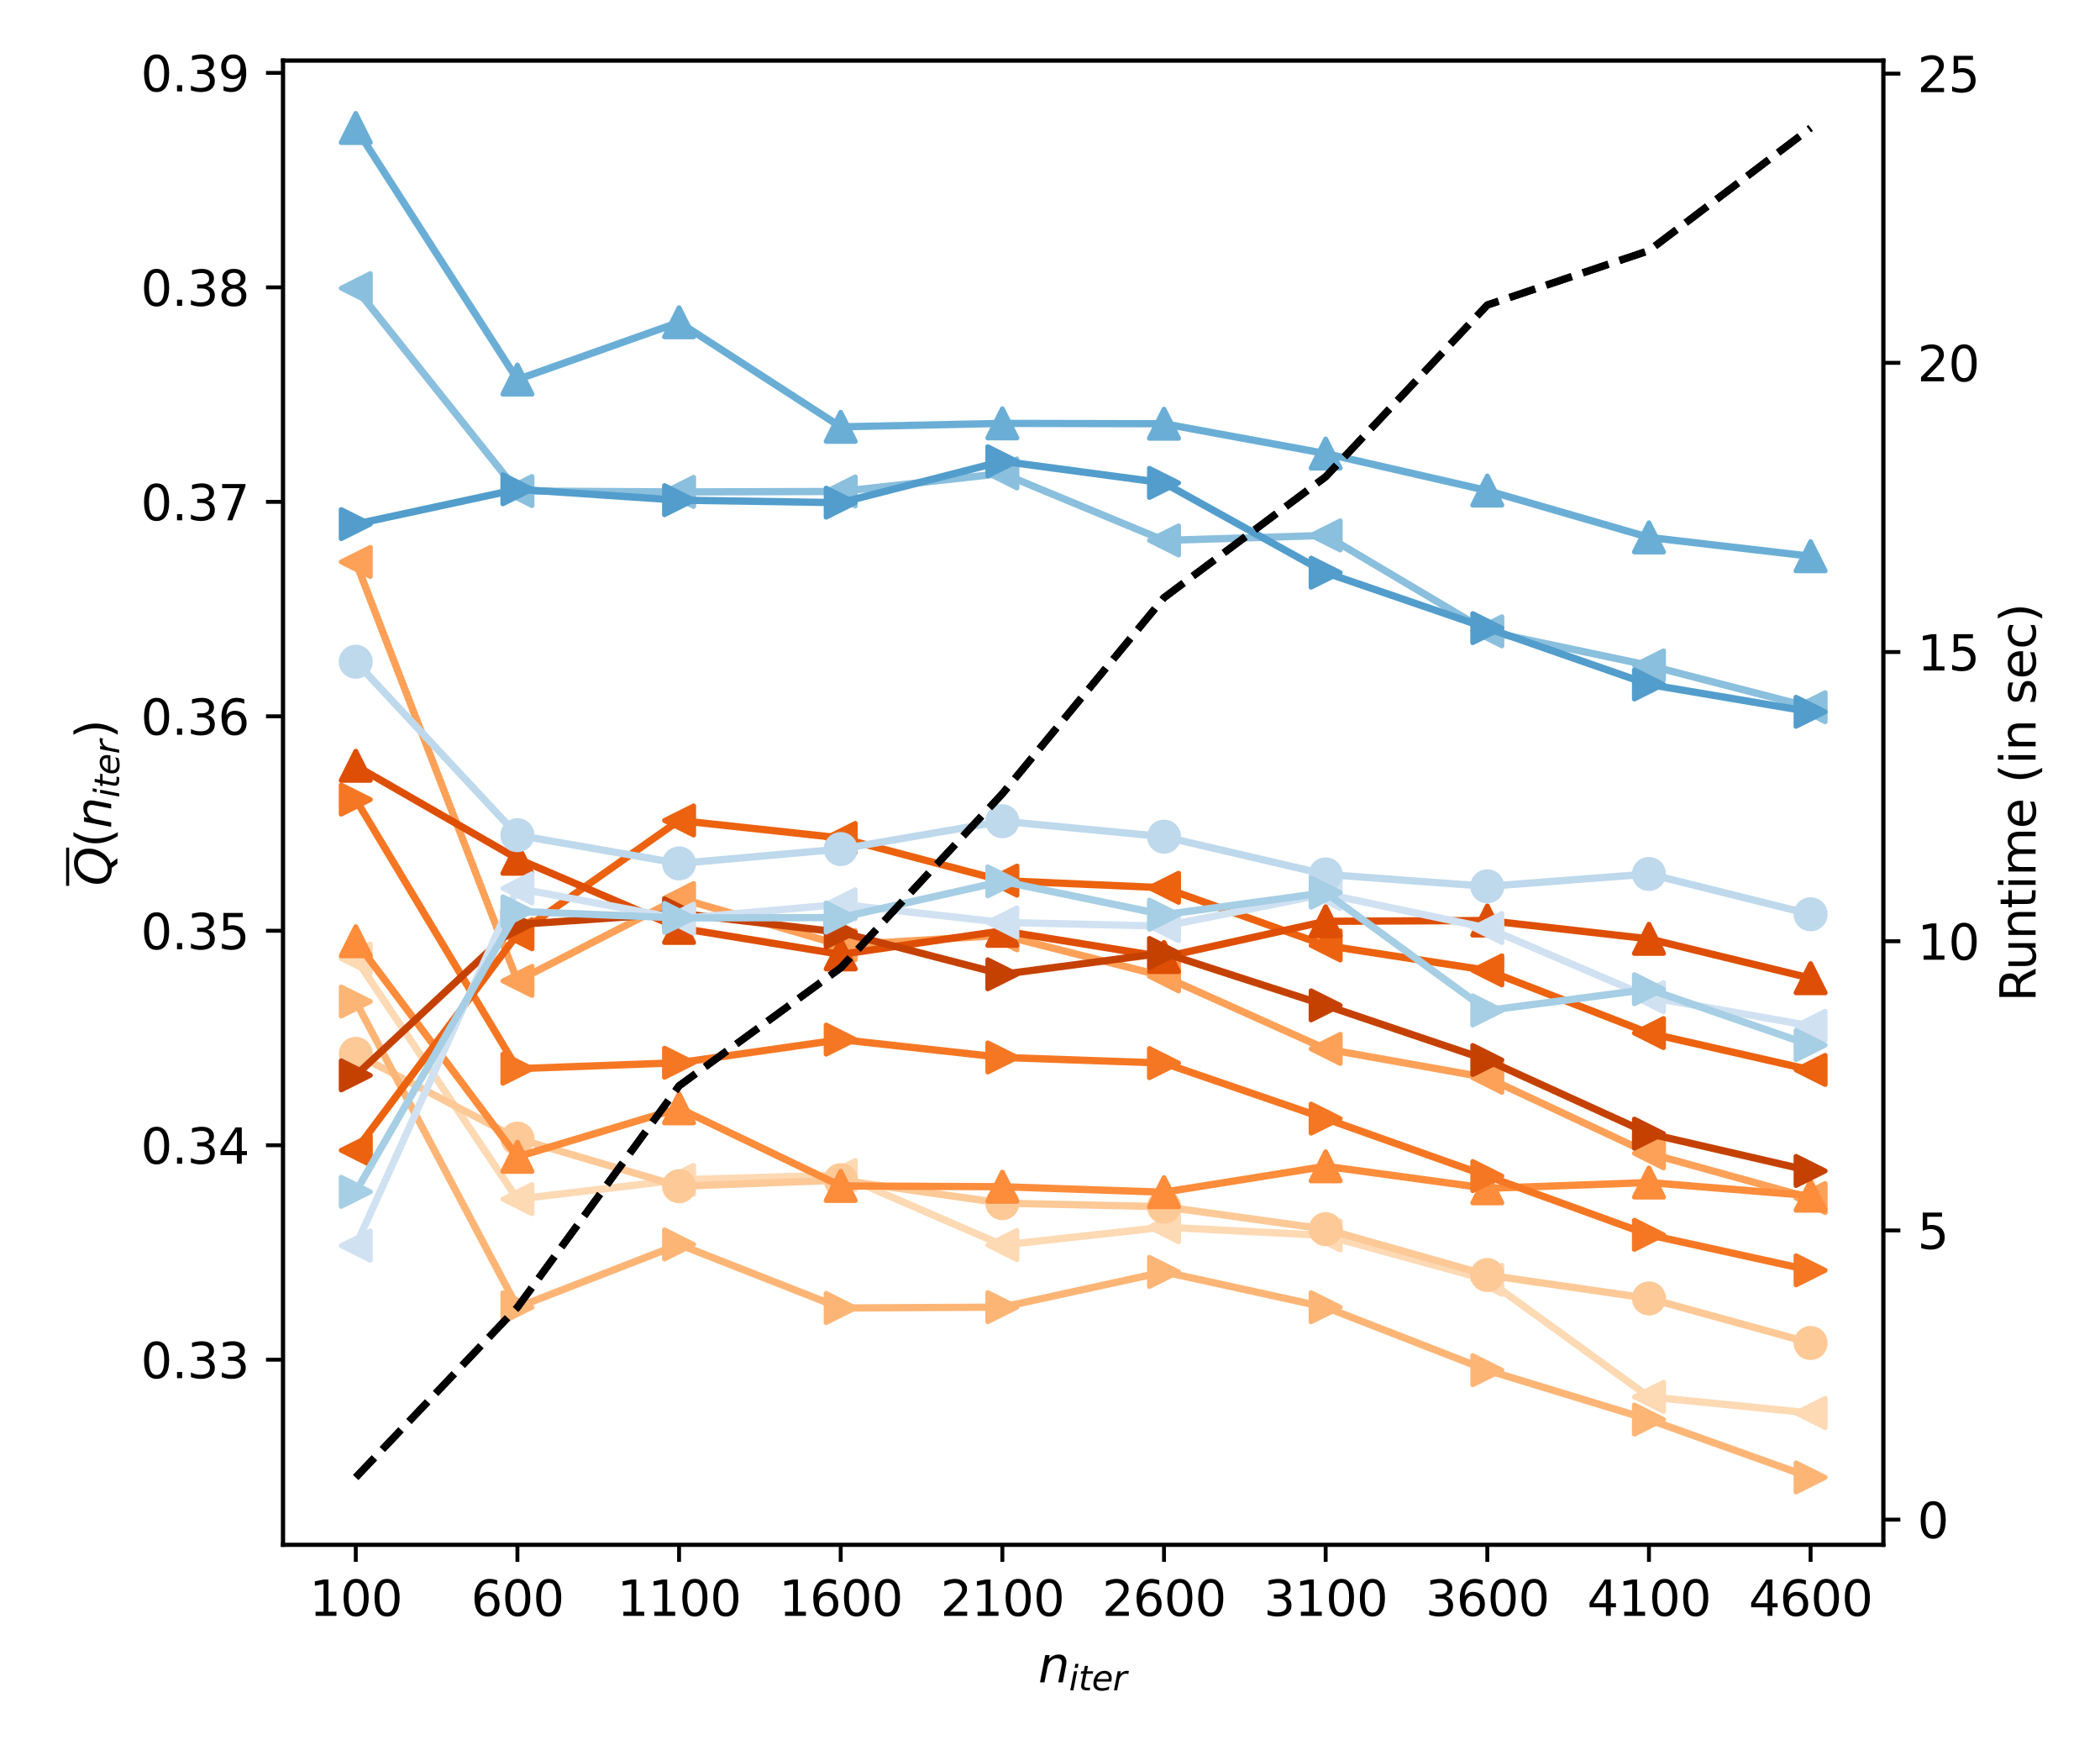 <?xml version="1.0" encoding="utf-8" standalone="no"?>
<!DOCTYPE svg PUBLIC "-//W3C//DTD SVG 1.1//EN"
  "http://www.w3.org/Graphics/SVG/1.1/DTD/svg11.dtd">
<svg xmlns:xlink="http://www.w3.org/1999/xlink" width="432pt" height="360pt" viewBox="0 0 432 360" xmlns="http://www.w3.org/2000/svg" version="1.1">
 <defs>
  <style type="text/css">*{stroke-linejoin: round; stroke-linecap: butt}</style>
 </defs>
 <g id="figure_1">
  <g id="patch_1">
   <path d="M 0 360 
L 432 360 
L 432 0 
L 0 0 
z
" style="fill: #ffffff"/>
  </g>
  <g id="axes_1">
   <g id="patch_2">
    <path d="M 58.223 317.752 
L 387.43 317.752 
L 387.43 12.451 
L 58.223 12.451 
z
" style="fill: #ffffff"/>
   </g>
   <g id="matplotlib.axis_1">
    <g id="xtick_1">
     <g id="line2d_1">
      <defs>
       <path id="m5beafb3301" d="M 0 0 
L 0 3.5 
" style="stroke: #000000; stroke-width: 0.8"/>
      </defs>
      <g>
       <use xlink:href="#m5beafb3301" x="73.187" y="317.752" style="stroke: #000000; stroke-width: 0.8"/>
      </g>
     </g>
     <g id="text_1">
      <!-- 100 -->
      <g transform="translate(63.643 332.35) scale(0.1 -0.1)">
       <defs>
        <path id="DejaVuSans-31" d="M 794 531 
L 1825 531 
L 1825 4091 
L 703 3866 
L 703 4441 
L 1819 4666 
L 2450 4666 
L 2450 531 
L 3481 531 
L 3481 0 
L 794 0 
L 794 531 
z
" transform="scale(0.016)"/>
        <path id="DejaVuSans-30" d="M 2034 4250 
Q 1547 4250 1301 3770 
Q 1056 3291 1056 2328 
Q 1056 1369 1301 889 
Q 1547 409 2034 409 
Q 2525 409 2770 889 
Q 3016 1369 3016 2328 
Q 3016 3291 2770 3770 
Q 2525 4250 2034 4250 
z
M 2034 4750 
Q 2819 4750 3233 4129 
Q 3647 3509 3647 2328 
Q 3647 1150 3233 529 
Q 2819 -91 2034 -91 
Q 1250 -91 836 529 
Q 422 1150 422 2328 
Q 422 3509 836 4129 
Q 1250 4750 2034 4750 
z
" transform="scale(0.016)"/>
       </defs>
       <use xlink:href="#DejaVuSans-31"/>
       <use xlink:href="#DejaVuSans-30" x="63.623"/>
       <use xlink:href="#DejaVuSans-30" x="127.246"/>
      </g>
     </g>
    </g>
    <g id="xtick_2">
     <g id="line2d_2">
      <g>
       <use xlink:href="#m5beafb3301" x="106.44" y="317.752" style="stroke: #000000; stroke-width: 0.8"/>
      </g>
     </g>
     <g id="text_2">
      <!-- 600 -->
      <g transform="translate(96.896 332.35) scale(0.1 -0.1)">
       <defs>
        <path id="DejaVuSans-36" d="M 2113 2584 
Q 1688 2584 1439 2293 
Q 1191 2003 1191 1497 
Q 1191 994 1439 701 
Q 1688 409 2113 409 
Q 2538 409 2786 701 
Q 3034 994 3034 1497 
Q 3034 2003 2786 2293 
Q 2538 2584 2113 2584 
z
M 3366 4563 
L 3366 3988 
Q 3128 4100 2886 4159 
Q 2644 4219 2406 4219 
Q 1781 4219 1451 3797 
Q 1122 3375 1075 2522 
Q 1259 2794 1537 2939 
Q 1816 3084 2150 3084 
Q 2853 3084 3261 2657 
Q 3669 2231 3669 1497 
Q 3669 778 3244 343 
Q 2819 -91 2113 -91 
Q 1303 -91 875 529 
Q 447 1150 447 2328 
Q 447 3434 972 4092 
Q 1497 4750 2381 4750 
Q 2619 4750 2861 4703 
Q 3103 4656 3366 4563 
z
" transform="scale(0.016)"/>
       </defs>
       <use xlink:href="#DejaVuSans-36"/>
       <use xlink:href="#DejaVuSans-30" x="63.623"/>
       <use xlink:href="#DejaVuSans-30" x="127.246"/>
      </g>
     </g>
    </g>
    <g id="xtick_3">
     <g id="line2d_3">
      <g>
       <use xlink:href="#m5beafb3301" x="139.693" y="317.752" style="stroke: #000000; stroke-width: 0.8"/>
      </g>
     </g>
     <g id="text_3">
      <!-- 1100 -->
      <g transform="translate(126.968 332.35) scale(0.1 -0.1)">
       <use xlink:href="#DejaVuSans-31"/>
       <use xlink:href="#DejaVuSans-31" x="63.623"/>
       <use xlink:href="#DejaVuSans-30" x="127.246"/>
       <use xlink:href="#DejaVuSans-30" x="190.869"/>
      </g>
     </g>
    </g>
    <g id="xtick_4">
     <g id="line2d_4">
      <g>
       <use xlink:href="#m5beafb3301" x="172.947" y="317.752" style="stroke: #000000; stroke-width: 0.8"/>
      </g>
     </g>
     <g id="text_4">
      <!-- 1600 -->
      <g transform="translate(160.222 332.35) scale(0.1 -0.1)">
       <use xlink:href="#DejaVuSans-31"/>
       <use xlink:href="#DejaVuSans-36" x="63.623"/>
       <use xlink:href="#DejaVuSans-30" x="127.246"/>
       <use xlink:href="#DejaVuSans-30" x="190.869"/>
      </g>
     </g>
    </g>
    <g id="xtick_5">
     <g id="line2d_5">
      <g>
       <use xlink:href="#m5beafb3301" x="206.2" y="317.752" style="stroke: #000000; stroke-width: 0.8"/>
      </g>
     </g>
     <g id="text_5">
      <!-- 2100 -->
      <g transform="translate(193.475 332.35) scale(0.1 -0.1)">
       <defs>
        <path id="DejaVuSans-32" d="M 1228 531 
L 3431 531 
L 3431 0 
L 469 0 
L 469 531 
Q 828 903 1448 1529 
Q 2069 2156 2228 2338 
Q 2531 2678 2651 2914 
Q 2772 3150 2772 3378 
Q 2772 3750 2511 3984 
Q 2250 4219 1831 4219 
Q 1534 4219 1204 4116 
Q 875 4013 500 3803 
L 500 4441 
Q 881 4594 1212 4672 
Q 1544 4750 1819 4750 
Q 2544 4750 2975 4387 
Q 3406 4025 3406 3419 
Q 3406 3131 3298 2873 
Q 3191 2616 2906 2266 
Q 2828 2175 2409 1742 
Q 1991 1309 1228 531 
z
" transform="scale(0.016)"/>
       </defs>
       <use xlink:href="#DejaVuSans-32"/>
       <use xlink:href="#DejaVuSans-31" x="63.623"/>
       <use xlink:href="#DejaVuSans-30" x="127.246"/>
       <use xlink:href="#DejaVuSans-30" x="190.869"/>
      </g>
     </g>
    </g>
    <g id="xtick_6">
     <g id="line2d_6">
      <g>
       <use xlink:href="#m5beafb3301" x="239.453" y="317.752" style="stroke: #000000; stroke-width: 0.8"/>
      </g>
     </g>
     <g id="text_6">
      <!-- 2600 -->
      <g transform="translate(226.728 332.35) scale(0.1 -0.1)">
       <use xlink:href="#DejaVuSans-32"/>
       <use xlink:href="#DejaVuSans-36" x="63.623"/>
       <use xlink:href="#DejaVuSans-30" x="127.246"/>
       <use xlink:href="#DejaVuSans-30" x="190.869"/>
      </g>
     </g>
    </g>
    <g id="xtick_7">
     <g id="line2d_7">
      <g>
       <use xlink:href="#m5beafb3301" x="272.706" y="317.752" style="stroke: #000000; stroke-width: 0.8"/>
      </g>
     </g>
     <g id="text_7">
      <!-- 3100 -->
      <g transform="translate(259.981 332.35) scale(0.1 -0.1)">
       <defs>
        <path id="DejaVuSans-33" d="M 2597 2516 
Q 3050 2419 3304 2112 
Q 3559 1806 3559 1356 
Q 3559 666 3084 287 
Q 2609 -91 1734 -91 
Q 1441 -91 1130 -33 
Q 819 25 488 141 
L 488 750 
Q 750 597 1062 519 
Q 1375 441 1716 441 
Q 2309 441 2620 675 
Q 2931 909 2931 1356 
Q 2931 1769 2642 2001 
Q 2353 2234 1838 2234 
L 1294 2234 
L 1294 2753 
L 1863 2753 
Q 2328 2753 2575 2939 
Q 2822 3125 2822 3475 
Q 2822 3834 2567 4026 
Q 2313 4219 1838 4219 
Q 1578 4219 1281 4162 
Q 984 4106 628 3988 
L 628 4550 
Q 988 4650 1302 4700 
Q 1616 4750 1894 4750 
Q 2613 4750 3031 4423 
Q 3450 4097 3450 3541 
Q 3450 3153 3228 2886 
Q 3006 2619 2597 2516 
z
" transform="scale(0.016)"/>
       </defs>
       <use xlink:href="#DejaVuSans-33"/>
       <use xlink:href="#DejaVuSans-31" x="63.623"/>
       <use xlink:href="#DejaVuSans-30" x="127.246"/>
       <use xlink:href="#DejaVuSans-30" x="190.869"/>
      </g>
     </g>
    </g>
    <g id="xtick_8">
     <g id="line2d_8">
      <g>
       <use xlink:href="#m5beafb3301" x="305.96" y="317.752" style="stroke: #000000; stroke-width: 0.8"/>
      </g>
     </g>
     <g id="text_8">
      <!-- 3600 -->
      <g transform="translate(293.235 332.35) scale(0.1 -0.1)">
       <use xlink:href="#DejaVuSans-33"/>
       <use xlink:href="#DejaVuSans-36" x="63.623"/>
       <use xlink:href="#DejaVuSans-30" x="127.246"/>
       <use xlink:href="#DejaVuSans-30" x="190.869"/>
      </g>
     </g>
    </g>
    <g id="xtick_9">
     <g id="line2d_9">
      <g>
       <use xlink:href="#m5beafb3301" x="339.213" y="317.752" style="stroke: #000000; stroke-width: 0.8"/>
      </g>
     </g>
     <g id="text_9">
      <!-- 4100 -->
      <g transform="translate(326.488 332.35) scale(0.1 -0.1)">
       <defs>
        <path id="DejaVuSans-34" d="M 2419 4116 
L 825 1625 
L 2419 1625 
L 2419 4116 
z
M 2253 4666 
L 3047 4666 
L 3047 1625 
L 3713 1625 
L 3713 1100 
L 3047 1100 
L 3047 0 
L 2419 0 
L 2419 1100 
L 313 1100 
L 313 1709 
L 2253 4666 
z
" transform="scale(0.016)"/>
       </defs>
       <use xlink:href="#DejaVuSans-34"/>
       <use xlink:href="#DejaVuSans-31" x="63.623"/>
       <use xlink:href="#DejaVuSans-30" x="127.246"/>
       <use xlink:href="#DejaVuSans-30" x="190.869"/>
      </g>
     </g>
    </g>
    <g id="xtick_10">
     <g id="line2d_10">
      <g>
       <use xlink:href="#m5beafb3301" x="372.466" y="317.752" style="stroke: #000000; stroke-width: 0.8"/>
      </g>
     </g>
     <g id="text_10">
      <!-- 4600 -->
      <g transform="translate(359.741 332.35) scale(0.1 -0.1)">
       <use xlink:href="#DejaVuSans-34"/>
       <use xlink:href="#DejaVuSans-36" x="63.623"/>
       <use xlink:href="#DejaVuSans-30" x="127.246"/>
       <use xlink:href="#DejaVuSans-30" x="190.869"/>
      </g>
     </g>
    </g>
    <g id="text_11">
     <!-- $n_{iter}$ -->
     <g transform="translate(213.577 346.029) scale(0.1 -0.1)">
      <defs>
       <path id="DejaVuSans-Oblique-6e" d="M 3566 2113 
L 3156 0 
L 2578 0 
L 2988 2091 
Q 3016 2238 3031 2350 
Q 3047 2463 3047 2528 
Q 3047 2791 2881 2937 
Q 2716 3084 2419 3084 
Q 1956 3084 1622 2776 
Q 1288 2469 1184 1941 
L 800 0 
L 225 0 
L 903 3500 
L 1478 3500 
L 1363 2950 
Q 1603 3253 1940 3418 
Q 2278 3584 2650 3584 
Q 3113 3584 3367 3334 
Q 3622 3084 3622 2631 
Q 3622 2519 3608 2391 
Q 3594 2263 3566 2113 
z
" transform="scale(0.016)"/>
       <path id="DejaVuSans-Oblique-69" d="M 1172 4863 
L 1747 4863 
L 1606 4134 
L 1031 4134 
L 1172 4863 
z
M 909 3500 
L 1484 3500 
L 800 0 
L 225 0 
L 909 3500 
z
" transform="scale(0.016)"/>
       <path id="DejaVuSans-Oblique-74" d="M 2706 3500 
L 2619 3053 
L 1472 3053 
L 1100 1153 
Q 1081 1047 1072 975 
Q 1063 903 1063 863 
Q 1063 663 1183 572 
Q 1303 481 1569 481 
L 2150 481 
L 2053 0 
L 1503 0 
Q 991 0 739 200 
Q 488 400 488 806 
Q 488 878 497 964 
Q 506 1050 525 1153 
L 897 3053 
L 409 3053 
L 500 3500 
L 978 3500 
L 1172 4494 
L 1747 4494 
L 1556 3500 
L 2706 3500 
z
" transform="scale(0.016)"/>
       <path id="DejaVuSans-Oblique-65" d="M 3078 2063 
Q 3088 2113 3092 2166 
Q 3097 2219 3097 2272 
Q 3097 2653 2873 2875 
Q 2650 3097 2266 3097 
Q 1838 3097 1509 2826 
Q 1181 2556 1013 2059 
L 3078 2063 
z
M 3578 1613 
L 903 1613 
Q 884 1494 878 1425 
Q 872 1356 872 1306 
Q 872 872 1139 634 
Q 1406 397 1894 397 
Q 2269 397 2603 481 
Q 2938 566 3225 728 
L 3116 159 
Q 2806 34 2476 -28 
Q 2147 -91 1806 -91 
Q 1078 -91 686 257 
Q 294 606 294 1247 
Q 294 1794 489 2264 
Q 684 2734 1063 3103 
Q 1306 3334 1642 3459 
Q 1978 3584 2356 3584 
Q 2950 3584 3301 3228 
Q 3653 2872 3653 2272 
Q 3653 2128 3634 1964 
Q 3616 1800 3578 1613 
z
" transform="scale(0.016)"/>
       <path id="DejaVuSans-Oblique-72" d="M 2853 2969 
Q 2766 3016 2653 3041 
Q 2541 3066 2413 3066 
Q 1953 3066 1609 2717 
Q 1266 2369 1153 1784 
L 800 0 
L 225 0 
L 909 3500 
L 1484 3500 
L 1375 2956 
Q 1603 3259 1920 3421 
Q 2238 3584 2597 3584 
Q 2691 3584 2781 3573 
Q 2872 3563 2963 3538 
L 2853 2969 
z
" transform="scale(0.016)"/>
      </defs>
      <use xlink:href="#DejaVuSans-Oblique-6e"/>
      <use xlink:href="#DejaVuSans-Oblique-69" transform="translate(63.379 -16.406) scale(0.7)"/>
      <use xlink:href="#DejaVuSans-Oblique-74" transform="translate(82.827 -16.406) scale(0.7)"/>
      <use xlink:href="#DejaVuSans-Oblique-65" transform="translate(110.273 -16.406) scale(0.7)"/>
      <use xlink:href="#DejaVuSans-Oblique-72" transform="translate(153.34 -16.406) scale(0.7)"/>
     </g>
    </g>
   </g>
   <g id="matplotlib.axis_2">
    <g id="ytick_1">
     <g id="line2d_11">
      <defs>
       <path id="mb3b161db72" d="M 0 0 
L -3.5 0 
" style="stroke: #000000; stroke-width: 0.8"/>
      </defs>
      <g>
       <use xlink:href="#mb3b161db72" x="58.223" y="279.666" style="stroke: #000000; stroke-width: 0.8"/>
      </g>
     </g>
     <g id="text_12">
      <!-- 0.33 -->
      <g transform="translate(28.957 283.465) scale(0.1 -0.1)">
       <defs>
        <path id="DejaVuSans-2e" d="M 684 794 
L 1344 794 
L 1344 0 
L 684 0 
L 684 794 
z
" transform="scale(0.016)"/>
       </defs>
       <use xlink:href="#DejaVuSans-30"/>
       <use xlink:href="#DejaVuSans-2e" x="63.623"/>
       <use xlink:href="#DejaVuSans-33" x="95.41"/>
       <use xlink:href="#DejaVuSans-33" x="159.033"/>
      </g>
     </g>
    </g>
    <g id="ytick_2">
     <g id="line2d_12">
      <g>
       <use xlink:href="#mb3b161db72" x="58.223" y="235.554" style="stroke: #000000; stroke-width: 0.8"/>
      </g>
     </g>
     <g id="text_13">
      <!-- 0.34 -->
      <g transform="translate(28.957 239.353) scale(0.1 -0.1)">
       <use xlink:href="#DejaVuSans-30"/>
       <use xlink:href="#DejaVuSans-2e" x="63.623"/>
       <use xlink:href="#DejaVuSans-33" x="95.41"/>
       <use xlink:href="#DejaVuSans-34" x="159.033"/>
      </g>
     </g>
    </g>
    <g id="ytick_3">
     <g id="line2d_13">
      <g>
       <use xlink:href="#mb3b161db72" x="58.223" y="191.442" style="stroke: #000000; stroke-width: 0.8"/>
      </g>
     </g>
     <g id="text_14">
      <!-- 0.35 -->
      <g transform="translate(28.957 195.241) scale(0.1 -0.1)">
       <defs>
        <path id="DejaVuSans-35" d="M 691 4666 
L 3169 4666 
L 3169 4134 
L 1269 4134 
L 1269 2991 
Q 1406 3038 1543 3061 
Q 1681 3084 1819 3084 
Q 2600 3084 3056 2656 
Q 3513 2228 3513 1497 
Q 3513 744 3044 326 
Q 2575 -91 1722 -91 
Q 1428 -91 1123 -41 
Q 819 9 494 109 
L 494 744 
Q 775 591 1075 516 
Q 1375 441 1709 441 
Q 2250 441 2565 725 
Q 2881 1009 2881 1497 
Q 2881 1984 2565 2268 
Q 2250 2553 1709 2553 
Q 1456 2553 1204 2497 
Q 953 2441 691 2322 
L 691 4666 
z
" transform="scale(0.016)"/>
       </defs>
       <use xlink:href="#DejaVuSans-30"/>
       <use xlink:href="#DejaVuSans-2e" x="63.623"/>
       <use xlink:href="#DejaVuSans-33" x="95.41"/>
       <use xlink:href="#DejaVuSans-35" x="159.033"/>
      </g>
     </g>
    </g>
    <g id="ytick_4">
     <g id="line2d_14">
      <g>
       <use xlink:href="#mb3b161db72" x="58.223" y="147.33" style="stroke: #000000; stroke-width: 0.8"/>
      </g>
     </g>
     <g id="text_15">
      <!-- 0.36 -->
      <g transform="translate(28.957 151.129) scale(0.1 -0.1)">
       <use xlink:href="#DejaVuSans-30"/>
       <use xlink:href="#DejaVuSans-2e" x="63.623"/>
       <use xlink:href="#DejaVuSans-33" x="95.41"/>
       <use xlink:href="#DejaVuSans-36" x="159.033"/>
      </g>
     </g>
    </g>
    <g id="ytick_5">
     <g id="line2d_15">
      <g>
       <use xlink:href="#mb3b161db72" x="58.223" y="103.218" style="stroke: #000000; stroke-width: 0.8"/>
      </g>
     </g>
     <g id="text_16">
      <!-- 0.37 -->
      <g transform="translate(28.957 107.017) scale(0.1 -0.1)">
       <defs>
        <path id="DejaVuSans-37" d="M 525 4666 
L 3525 4666 
L 3525 4397 
L 1831 0 
L 1172 0 
L 2766 4134 
L 525 4134 
L 525 4666 
z
" transform="scale(0.016)"/>
       </defs>
       <use xlink:href="#DejaVuSans-30"/>
       <use xlink:href="#DejaVuSans-2e" x="63.623"/>
       <use xlink:href="#DejaVuSans-33" x="95.41"/>
       <use xlink:href="#DejaVuSans-37" x="159.033"/>
      </g>
     </g>
    </g>
    <g id="ytick_6">
     <g id="line2d_16">
      <g>
       <use xlink:href="#mb3b161db72" x="58.223" y="59.106" style="stroke: #000000; stroke-width: 0.8"/>
      </g>
     </g>
     <g id="text_17">
      <!-- 0.38 -->
      <g transform="translate(28.957 62.905) scale(0.1 -0.1)">
       <defs>
        <path id="DejaVuSans-38" d="M 2034 2216 
Q 1584 2216 1326 1975 
Q 1069 1734 1069 1313 
Q 1069 891 1326 650 
Q 1584 409 2034 409 
Q 2484 409 2743 651 
Q 3003 894 3003 1313 
Q 3003 1734 2745 1975 
Q 2488 2216 2034 2216 
z
M 1403 2484 
Q 997 2584 770 2862 
Q 544 3141 544 3541 
Q 544 4100 942 4425 
Q 1341 4750 2034 4750 
Q 2731 4750 3128 4425 
Q 3525 4100 3525 3541 
Q 3525 3141 3298 2862 
Q 3072 2584 2669 2484 
Q 3125 2378 3379 2068 
Q 3634 1759 3634 1313 
Q 3634 634 3220 271 
Q 2806 -91 2034 -91 
Q 1263 -91 848 271 
Q 434 634 434 1313 
Q 434 1759 690 2068 
Q 947 2378 1403 2484 
z
M 1172 3481 
Q 1172 3119 1398 2916 
Q 1625 2713 2034 2713 
Q 2441 2713 2670 2916 
Q 2900 3119 2900 3481 
Q 2900 3844 2670 4047 
Q 2441 4250 2034 4250 
Q 1625 4250 1398 4047 
Q 1172 3844 1172 3481 
z
" transform="scale(0.016)"/>
       </defs>
       <use xlink:href="#DejaVuSans-30"/>
       <use xlink:href="#DejaVuSans-2e" x="63.623"/>
       <use xlink:href="#DejaVuSans-33" x="95.41"/>
       <use xlink:href="#DejaVuSans-38" x="159.033"/>
      </g>
     </g>
    </g>
    <g id="ytick_7">
     <g id="line2d_17">
      <g>
       <use xlink:href="#mb3b161db72" x="58.223" y="14.994" style="stroke: #000000; stroke-width: 0.8"/>
      </g>
     </g>
     <g id="text_18">
      <!-- 0.39 -->
      <g transform="translate(28.957 18.793) scale(0.1 -0.1)">
       <defs>
        <path id="DejaVuSans-39" d="M 703 97 
L 703 672 
Q 941 559 1184 500 
Q 1428 441 1663 441 
Q 2288 441 2617 861 
Q 2947 1281 2994 2138 
Q 2813 1869 2534 1725 
Q 2256 1581 1919 1581 
Q 1219 1581 811 2004 
Q 403 2428 403 3163 
Q 403 3881 828 4315 
Q 1253 4750 1959 4750 
Q 2769 4750 3195 4129 
Q 3622 3509 3622 2328 
Q 3622 1225 3098 567 
Q 2575 -91 1691 -91 
Q 1453 -91 1209 -44 
Q 966 3 703 97 
z
M 1959 2075 
Q 2384 2075 2632 2365 
Q 2881 2656 2881 3163 
Q 2881 3666 2632 3958 
Q 2384 4250 1959 4250 
Q 1534 4250 1286 3958 
Q 1038 3666 1038 3163 
Q 1038 2656 1286 2365 
Q 1534 2075 1959 2075 
z
" transform="scale(0.016)"/>
       </defs>
       <use xlink:href="#DejaVuSans-30"/>
       <use xlink:href="#DejaVuSans-2e" x="63.623"/>
       <use xlink:href="#DejaVuSans-33" x="95.41"/>
       <use xlink:href="#DejaVuSans-39" x="159.033"/>
      </g>
     </g>
    </g>
    <g id="text_19">
     <!-- $\overline{Q}$($n_{iter}$) -->
     <g transform="translate(22.878 182.202) rotate(-90) scale(0.1 -0.1)">
      <defs>
       <path id="DejaVuSans-Oblique-51" d="M 2309 -84 
Q 2275 -88 2237 -89 
Q 2200 -91 2125 -91 
Q 1250 -91 756 411 
Q 263 913 263 1797 
Q 263 2319 452 2844 
Q 641 3369 978 3788 
Q 1369 4269 1858 4509 
Q 2347 4750 2938 4750 
Q 3794 4750 4287 4245 
Q 4781 3741 4781 2869 
Q 4781 1928 4265 1147 
Q 3750 366 2919 44 
L 3553 -825 
L 2847 -825 
L 2309 -84 
z
M 2919 4238 
Q 2400 4238 2003 3986 
Q 1606 3734 1313 3219 
Q 1125 2891 1026 2522 
Q 928 2153 928 1778 
Q 928 1128 1239 775 
Q 1550 422 2119 422 
Q 2631 422 3032 676 
Q 3434 931 3719 1434 
Q 3909 1772 4009 2142 
Q 4109 2513 4109 2881 
Q 4109 3528 3796 3883 
Q 3484 4238 2919 4238 
z
" transform="scale(0.016)"/>
       <path id="DejaVuSans-28" d="M 1984 4856 
Q 1566 4138 1362 3434 
Q 1159 2731 1159 2009 
Q 1159 1288 1364 580 
Q 1569 -128 1984 -844 
L 1484 -844 
Q 1016 -109 783 600 
Q 550 1309 550 2009 
Q 550 2706 781 3412 
Q 1013 4119 1484 4856 
L 1984 4856 
z
" transform="scale(0.016)"/>
       <path id="DejaVuSans-29" d="M 513 4856 
L 1013 4856 
Q 1481 4119 1714 3412 
Q 1947 2706 1947 2009 
Q 1947 1309 1714 600 
Q 1481 -109 1013 -844 
L 513 -844 
Q 928 -128 1133 580 
Q 1338 1288 1338 2009 
Q 1338 2731 1133 3434 
Q 928 4138 513 4856 
z
" transform="scale(0.016)"/>
      </defs>
      <use xlink:href="#DejaVuSans-Oblique-51" transform="translate(0 0.531)"/>
      <use xlink:href="#DejaVuSans-28" transform="translate(78.711 0.031)"/>
      <use xlink:href="#DejaVuSans-Oblique-6e" transform="translate(117.725 0.031)"/>
      <use xlink:href="#DejaVuSans-Oblique-69" transform="translate(181.104 -16.375) scale(0.7)"/>
      <use xlink:href="#DejaVuSans-Oblique-74" transform="translate(200.552 -16.375) scale(0.7)"/>
      <use xlink:href="#DejaVuSans-Oblique-65" transform="translate(227.998 -16.375) scale(0.7)"/>
      <use xlink:href="#DejaVuSans-Oblique-72" transform="translate(271.064 -16.375) scale(0.7)"/>
      <use xlink:href="#DejaVuSans-29" transform="translate(302.578 0.031)"/>
      <path d="M 0 86.5 
L 0 92.75 
L 78.711 92.75 
L 78.711 86.5 
L 0 86.5 
z
"/>
     </g>
    </g>
   </g>
   <g id="line2d_18">
    <path d="M 73.187 197.166 
L 106.44 246.636 
L 139.693 242.681 
L 172.947 241.67 
L 206.2 256.081 
L 239.453 252.407 
L 272.706 254.107 
L 305.96 263.232 
L 339.213 287.307 
L 372.466 290.624 
" clip-path="url(#p377bcaa5ac)" style="fill: none; stroke: #fdd9b4; stroke-width: 1.5; stroke-linecap: square"/>
    <defs>
     <path id="mb98e33338a" d="M -3 -0 
L 3 3 
L 3 -3 
z
" style="stroke: #fdd9b4; stroke-linejoin: miter"/>
    </defs>
    <g clip-path="url(#p377bcaa5ac)">
     <use xlink:href="#mb98e33338a" x="73.187" y="197.166" style="fill: #fdd9b4; stroke: #fdd9b4; stroke-linejoin: miter"/>
     <use xlink:href="#mb98e33338a" x="106.44" y="246.636" style="fill: #fdd9b4; stroke: #fdd9b4; stroke-linejoin: miter"/>
     <use xlink:href="#mb98e33338a" x="139.693" y="242.681" style="fill: #fdd9b4; stroke: #fdd9b4; stroke-linejoin: miter"/>
     <use xlink:href="#mb98e33338a" x="172.947" y="241.67" style="fill: #fdd9b4; stroke: #fdd9b4; stroke-linejoin: miter"/>
     <use xlink:href="#mb98e33338a" x="206.2" y="256.081" style="fill: #fdd9b4; stroke: #fdd9b4; stroke-linejoin: miter"/>
     <use xlink:href="#mb98e33338a" x="239.453" y="252.407" style="fill: #fdd9b4; stroke: #fdd9b4; stroke-linejoin: miter"/>
     <use xlink:href="#mb98e33338a" x="272.706" y="254.107" style="fill: #fdd9b4; stroke: #fdd9b4; stroke-linejoin: miter"/>
     <use xlink:href="#mb98e33338a" x="305.96" y="263.232" style="fill: #fdd9b4; stroke: #fdd9b4; stroke-linejoin: miter"/>
     <use xlink:href="#mb98e33338a" x="339.213" y="287.307" style="fill: #fdd9b4; stroke: #fdd9b4; stroke-linejoin: miter"/>
     <use xlink:href="#mb98e33338a" x="372.466" y="290.624" style="fill: #fdd9b4; stroke: #fdd9b4; stroke-linejoin: miter"/>
    </g>
   </g>
   <g id="line2d_19">
    <path d="M 73.187 216.763 
L 106.44 234.19 
L 139.693 243.986 
L 172.947 242.73 
L 206.2 247.467 
L 239.453 248.197 
L 272.706 252.819 
L 305.96 262.253 
L 339.213 267.063 
L 372.466 276.23 
" clip-path="url(#p377bcaa5ac)" style="fill: none; stroke: #fdc997; stroke-width: 1.5; stroke-linecap: square"/>
    <defs>
     <path id="m5a0eabd319" d="M 0 3 
C 0.796 3 1.559 2.684 2.121 2.121 
C 2.684 1.559 3 0.796 3 0 
C 3 -0.796 2.684 -1.559 2.121 -2.121 
C 1.559 -2.684 0.796 -3 0 -3 
C -0.796 -3 -1.559 -2.684 -2.121 -2.121 
C -2.684 -1.559 -3 -0.796 -3 0 
C -3 0.796 -2.684 1.559 -2.121 2.121 
C -1.559 2.684 -0.796 3 0 3 
z
" style="stroke: #fdc997"/>
    </defs>
    <g clip-path="url(#p377bcaa5ac)">
     <use xlink:href="#m5a0eabd319" x="73.187" y="216.763" style="fill: #fdc997; stroke: #fdc997"/>
     <use xlink:href="#m5a0eabd319" x="106.44" y="234.19" style="fill: #fdc997; stroke: #fdc997"/>
     <use xlink:href="#m5a0eabd319" x="139.693" y="243.986" style="fill: #fdc997; stroke: #fdc997"/>
     <use xlink:href="#m5a0eabd319" x="172.947" y="242.73" style="fill: #fdc997; stroke: #fdc997"/>
     <use xlink:href="#m5a0eabd319" x="206.2" y="247.467" style="fill: #fdc997; stroke: #fdc997"/>
     <use xlink:href="#m5a0eabd319" x="239.453" y="248.197" style="fill: #fdc997; stroke: #fdc997"/>
     <use xlink:href="#m5a0eabd319" x="272.706" y="252.819" style="fill: #fdc997; stroke: #fdc997"/>
     <use xlink:href="#m5a0eabd319" x="305.96" y="262.253" style="fill: #fdc997; stroke: #fdc997"/>
     <use xlink:href="#m5a0eabd319" x="339.213" y="267.063" style="fill: #fdc997; stroke: #fdc997"/>
     <use xlink:href="#m5a0eabd319" x="372.466" y="276.23" style="fill: #fdc997; stroke: #fdc997"/>
    </g>
   </g>
   <g id="line2d_20">
    <path d="M 73.187 205.996 
L 106.44 268.883 
L 139.693 255.958 
L 172.947 269.029 
L 206.2 268.856 
L 239.453 261.605 
L 272.706 268.876 
L 305.96 281.826 
L 339.213 291.978 
L 372.466 303.875 
" clip-path="url(#p377bcaa5ac)" style="fill: none; stroke: #fdb576; stroke-width: 1.5; stroke-linecap: square"/>
    <defs>
     <path id="m4d542581fe" d="M 3 0 
L -3 -3 
L -3 3 
z
" style="stroke: #fdb576; stroke-linejoin: miter"/>
    </defs>
    <g clip-path="url(#p377bcaa5ac)">
     <use xlink:href="#m4d542581fe" x="73.187" y="205.996" style="fill: #fdb576; stroke: #fdb576; stroke-linejoin: miter"/>
     <use xlink:href="#m4d542581fe" x="106.44" y="268.883" style="fill: #fdb576; stroke: #fdb576; stroke-linejoin: miter"/>
     <use xlink:href="#m4d542581fe" x="139.693" y="255.958" style="fill: #fdb576; stroke: #fdb576; stroke-linejoin: miter"/>
     <use xlink:href="#m4d542581fe" x="172.947" y="269.029" style="fill: #fdb576; stroke: #fdb576; stroke-linejoin: miter"/>
     <use xlink:href="#m4d542581fe" x="206.2" y="268.856" style="fill: #fdb576; stroke: #fdb576; stroke-linejoin: miter"/>
     <use xlink:href="#m4d542581fe" x="239.453" y="261.605" style="fill: #fdb576; stroke: #fdb576; stroke-linejoin: miter"/>
     <use xlink:href="#m4d542581fe" x="272.706" y="268.876" style="fill: #fdb576; stroke: #fdb576; stroke-linejoin: miter"/>
     <use xlink:href="#m4d542581fe" x="305.96" y="281.826" style="fill: #fdb576; stroke: #fdb576; stroke-linejoin: miter"/>
     <use xlink:href="#m4d542581fe" x="339.213" y="291.978" style="fill: #fdb576; stroke: #fdb576; stroke-linejoin: miter"/>
     <use xlink:href="#m4d542581fe" x="372.466" y="303.875" style="fill: #fdb576; stroke: #fdb576; stroke-linejoin: miter"/>
    </g>
   </g>
   <g id="line2d_21">
    <path d="M 73.187 115.577 
L 106.44 201.754 
L 139.693 184.714 
L 172.947 194.384 
L 206.2 192.376 
L 239.453 200.818 
L 272.706 215.741 
L 305.96 221.669 
L 339.213 237.217 
L 372.466 246.415 
" clip-path="url(#p377bcaa5ac)" style="fill: none; stroke: #fda159; stroke-width: 1.5; stroke-linecap: square"/>
    <defs>
     <path id="m1804a17c2d" d="M -3 -0 
L 3 3 
L 3 -3 
z
" style="stroke: #fda159; stroke-linejoin: miter"/>
    </defs>
    <g clip-path="url(#p377bcaa5ac)">
     <use xlink:href="#m1804a17c2d" x="73.187" y="115.577" style="fill: #fda159; stroke: #fda159; stroke-linejoin: miter"/>
     <use xlink:href="#m1804a17c2d" x="106.44" y="201.754" style="fill: #fda159; stroke: #fda159; stroke-linejoin: miter"/>
     <use xlink:href="#m1804a17c2d" x="139.693" y="184.714" style="fill: #fda159; stroke: #fda159; stroke-linejoin: miter"/>
     <use xlink:href="#m1804a17c2d" x="172.947" y="194.384" style="fill: #fda159; stroke: #fda159; stroke-linejoin: miter"/>
     <use xlink:href="#m1804a17c2d" x="206.2" y="192.376" style="fill: #fda159; stroke: #fda159; stroke-linejoin: miter"/>
     <use xlink:href="#m1804a17c2d" x="239.453" y="200.818" style="fill: #fda159; stroke: #fda159; stroke-linejoin: miter"/>
     <use xlink:href="#m1804a17c2d" x="272.706" y="215.741" style="fill: #fda159; stroke: #fda159; stroke-linejoin: miter"/>
     <use xlink:href="#m1804a17c2d" x="305.96" y="221.669" style="fill: #fda159; stroke: #fda159; stroke-linejoin: miter"/>
     <use xlink:href="#m1804a17c2d" x="339.213" y="237.217" style="fill: #fda159; stroke: #fda159; stroke-linejoin: miter"/>
     <use xlink:href="#m1804a17c2d" x="372.466" y="246.415" style="fill: #fda159; stroke: #fda159; stroke-linejoin: miter"/>
    </g>
   </g>
   <g id="line2d_22">
    <path d="M 73.187 193.595 
L 106.44 237.934 
L 139.693 227.959 
L 172.947 243.923 
L 206.2 244.087 
L 239.453 245.216 
L 272.706 239.883 
L 305.96 244.416 
L 339.213 243.227 
L 372.466 245.922 
" clip-path="url(#p377bcaa5ac)" style="fill: none; stroke: #fd8c3b; stroke-width: 1.5; stroke-linecap: square"/>
    <defs>
     <path id="md4413139c9" d="M 0 -3 
L -3 3 
L 3 3 
z
" style="stroke: #fd8c3b; stroke-linejoin: miter"/>
    </defs>
    <g clip-path="url(#p377bcaa5ac)">
     <use xlink:href="#md4413139c9" x="73.187" y="193.595" style="fill: #fd8c3b; stroke: #fd8c3b; stroke-linejoin: miter"/>
     <use xlink:href="#md4413139c9" x="106.44" y="237.934" style="fill: #fd8c3b; stroke: #fd8c3b; stroke-linejoin: miter"/>
     <use xlink:href="#md4413139c9" x="139.693" y="227.959" style="fill: #fd8c3b; stroke: #fd8c3b; stroke-linejoin: miter"/>
     <use xlink:href="#md4413139c9" x="172.947" y="243.923" style="fill: #fd8c3b; stroke: #fd8c3b; stroke-linejoin: miter"/>
     <use xlink:href="#md4413139c9" x="206.2" y="244.087" style="fill: #fd8c3b; stroke: #fd8c3b; stroke-linejoin: miter"/>
     <use xlink:href="#md4413139c9" x="239.453" y="245.216" style="fill: #fd8c3b; stroke: #fd8c3b; stroke-linejoin: miter"/>
     <use xlink:href="#md4413139c9" x="272.706" y="239.883" style="fill: #fd8c3b; stroke: #fd8c3b; stroke-linejoin: miter"/>
     <use xlink:href="#md4413139c9" x="305.96" y="244.416" style="fill: #fd8c3b; stroke: #fd8c3b; stroke-linejoin: miter"/>
     <use xlink:href="#md4413139c9" x="339.213" y="243.227" style="fill: #fd8c3b; stroke: #fd8c3b; stroke-linejoin: miter"/>
     <use xlink:href="#md4413139c9" x="372.466" y="245.922" style="fill: #fd8c3b; stroke: #fd8c3b; stroke-linejoin: miter"/>
    </g>
   </g>
   <g id="line2d_23">
    <path d="M 73.187 164.458 
L 106.44 219.809 
L 139.693 218.581 
L 172.947 213.823 
L 206.2 217.495 
L 239.453 218.659 
L 272.706 230.082 
L 305.96 241.899 
L 339.213 253.978 
L 372.466 261.283 
" clip-path="url(#p377bcaa5ac)" style="fill: none; stroke: #f67723; stroke-width: 1.5; stroke-linecap: square"/>
    <defs>
     <path id="mf32da57129" d="M 3 0 
L -3 -3 
L -3 3 
z
" style="stroke: #f67723; stroke-linejoin: miter"/>
    </defs>
    <g clip-path="url(#p377bcaa5ac)">
     <use xlink:href="#mf32da57129" x="73.187" y="164.458" style="fill: #f67723; stroke: #f67723; stroke-linejoin: miter"/>
     <use xlink:href="#mf32da57129" x="106.44" y="219.809" style="fill: #f67723; stroke: #f67723; stroke-linejoin: miter"/>
     <use xlink:href="#mf32da57129" x="139.693" y="218.581" style="fill: #f67723; stroke: #f67723; stroke-linejoin: miter"/>
     <use xlink:href="#mf32da57129" x="172.947" y="213.823" style="fill: #f67723; stroke: #f67723; stroke-linejoin: miter"/>
     <use xlink:href="#mf32da57129" x="206.2" y="217.495" style="fill: #f67723; stroke: #f67723; stroke-linejoin: miter"/>
     <use xlink:href="#mf32da57129" x="239.453" y="218.659" style="fill: #f67723; stroke: #f67723; stroke-linejoin: miter"/>
     <use xlink:href="#mf32da57129" x="272.706" y="230.082" style="fill: #f67723; stroke: #f67723; stroke-linejoin: miter"/>
     <use xlink:href="#mf32da57129" x="305.96" y="241.899" style="fill: #f67723; stroke: #f67723; stroke-linejoin: miter"/>
     <use xlink:href="#mf32da57129" x="339.213" y="253.978" style="fill: #f67723; stroke: #f67723; stroke-linejoin: miter"/>
     <use xlink:href="#mf32da57129" x="372.466" y="261.283" style="fill: #f67723; stroke: #f67723; stroke-linejoin: miter"/>
    </g>
   </g>
   <g id="line2d_24">
    <path d="M 73.187 236.598 
L 106.44 192.165 
L 139.693 168.757 
L 172.947 172.35 
L 206.2 181.128 
L 239.453 182.595 
L 272.706 194.461 
L 305.96 199.587 
L 339.213 212.489 
L 372.466 220.064 
" clip-path="url(#p377bcaa5ac)" style="fill: none; stroke: #ec620f; stroke-width: 1.5; stroke-linecap: square"/>
    <defs>
     <path id="m79a1f37323" d="M -3 -0 
L 3 3 
L 3 -3 
z
" style="stroke: #ec620f; stroke-linejoin: miter"/>
    </defs>
    <g clip-path="url(#p377bcaa5ac)">
     <use xlink:href="#m79a1f37323" x="73.187" y="236.598" style="fill: #ec620f; stroke: #ec620f; stroke-linejoin: miter"/>
     <use xlink:href="#m79a1f37323" x="106.44" y="192.165" style="fill: #ec620f; stroke: #ec620f; stroke-linejoin: miter"/>
     <use xlink:href="#m79a1f37323" x="139.693" y="168.757" style="fill: #ec620f; stroke: #ec620f; stroke-linejoin: miter"/>
     <use xlink:href="#m79a1f37323" x="172.947" y="172.35" style="fill: #ec620f; stroke: #ec620f; stroke-linejoin: miter"/>
     <use xlink:href="#m79a1f37323" x="206.2" y="181.128" style="fill: #ec620f; stroke: #ec620f; stroke-linejoin: miter"/>
     <use xlink:href="#m79a1f37323" x="239.453" y="182.595" style="fill: #ec620f; stroke: #ec620f; stroke-linejoin: miter"/>
     <use xlink:href="#m79a1f37323" x="272.706" y="194.461" style="fill: #ec620f; stroke: #ec620f; stroke-linejoin: miter"/>
     <use xlink:href="#m79a1f37323" x="305.96" y="199.587" style="fill: #ec620f; stroke: #ec620f; stroke-linejoin: miter"/>
     <use xlink:href="#m79a1f37323" x="339.213" y="212.489" style="fill: #ec620f; stroke: #ec620f; stroke-linejoin: miter"/>
     <use xlink:href="#m79a1f37323" x="372.466" y="220.064" style="fill: #ec620f; stroke: #ec620f; stroke-linejoin: miter"/>
    </g>
   </g>
   <g id="line2d_25">
    <path d="M 73.187 157.507 
L 106.44 176.63 
L 139.693 190.858 
L 172.947 196.3 
L 206.2 191.457 
L 239.453 196.845 
L 272.706 189.495 
L 305.96 189.335 
L 339.213 193.106 
L 372.466 201.198 
" clip-path="url(#p377bcaa5ac)" style="fill: none; stroke: #de4e05; stroke-width: 1.5; stroke-linecap: square"/>
    <defs>
     <path id="m4964274cf0" d="M 0 -3 
L -3 3 
L 3 3 
z
" style="stroke: #de4e05; stroke-linejoin: miter"/>
    </defs>
    <g clip-path="url(#p377bcaa5ac)">
     <use xlink:href="#m4964274cf0" x="73.187" y="157.507" style="fill: #de4e05; stroke: #de4e05; stroke-linejoin: miter"/>
     <use xlink:href="#m4964274cf0" x="106.44" y="176.63" style="fill: #de4e05; stroke: #de4e05; stroke-linejoin: miter"/>
     <use xlink:href="#m4964274cf0" x="139.693" y="190.858" style="fill: #de4e05; stroke: #de4e05; stroke-linejoin: miter"/>
     <use xlink:href="#m4964274cf0" x="172.947" y="196.3" style="fill: #de4e05; stroke: #de4e05; stroke-linejoin: miter"/>
     <use xlink:href="#m4964274cf0" x="206.2" y="191.457" style="fill: #de4e05; stroke: #de4e05; stroke-linejoin: miter"/>
     <use xlink:href="#m4964274cf0" x="239.453" y="196.845" style="fill: #de4e05; stroke: #de4e05; stroke-linejoin: miter"/>
     <use xlink:href="#m4964274cf0" x="272.706" y="189.495" style="fill: #de4e05; stroke: #de4e05; stroke-linejoin: miter"/>
     <use xlink:href="#m4964274cf0" x="305.96" y="189.335" style="fill: #de4e05; stroke: #de4e05; stroke-linejoin: miter"/>
     <use xlink:href="#m4964274cf0" x="339.213" y="193.106" style="fill: #de4e05; stroke: #de4e05; stroke-linejoin: miter"/>
     <use xlink:href="#m4964274cf0" x="372.466" y="201.198" style="fill: #de4e05; stroke: #de4e05; stroke-linejoin: miter"/>
    </g>
   </g>
   <g id="line2d_26">
    <path d="M 73.187 221.185 
L 106.44 190.147 
L 139.693 187.851 
L 172.947 191.765 
L 206.2 200.396 
L 239.453 196.013 
L 272.706 206.79 
L 305.96 218.027 
L 339.213 233.168 
L 372.466 240.841 
" clip-path="url(#p377bcaa5ac)" style="fill: none; stroke: #c54102; stroke-width: 1.5; stroke-linecap: square"/>
    <defs>
     <path id="m1e55c89a5a" d="M 3 0 
L -3 -3 
L -3 3 
z
" style="stroke: #c54102; stroke-linejoin: miter"/>
    </defs>
    <g clip-path="url(#p377bcaa5ac)">
     <use xlink:href="#m1e55c89a5a" x="73.187" y="221.185" style="fill: #c54102; stroke: #c54102; stroke-linejoin: miter"/>
     <use xlink:href="#m1e55c89a5a" x="106.44" y="190.147" style="fill: #c54102; stroke: #c54102; stroke-linejoin: miter"/>
     <use xlink:href="#m1e55c89a5a" x="139.693" y="187.851" style="fill: #c54102; stroke: #c54102; stroke-linejoin: miter"/>
     <use xlink:href="#m1e55c89a5a" x="172.947" y="191.765" style="fill: #c54102; stroke: #c54102; stroke-linejoin: miter"/>
     <use xlink:href="#m1e55c89a5a" x="206.2" y="200.396" style="fill: #c54102; stroke: #c54102; stroke-linejoin: miter"/>
     <use xlink:href="#m1e55c89a5a" x="239.453" y="196.013" style="fill: #c54102; stroke: #c54102; stroke-linejoin: miter"/>
     <use xlink:href="#m1e55c89a5a" x="272.706" y="206.79" style="fill: #c54102; stroke: #c54102; stroke-linejoin: miter"/>
     <use xlink:href="#m1e55c89a5a" x="305.96" y="218.027" style="fill: #c54102; stroke: #c54102; stroke-linejoin: miter"/>
     <use xlink:href="#m1e55c89a5a" x="339.213" y="233.168" style="fill: #c54102; stroke: #c54102; stroke-linejoin: miter"/>
     <use xlink:href="#m1e55c89a5a" x="372.466" y="240.841" style="fill: #c54102; stroke: #c54102; stroke-linejoin: miter"/>
    </g>
   </g>
   <g id="line2d_27">
    <path d="M 73.187 256.204 
L 106.44 182.706 
L 139.693 188.963 
L 172.947 186.005 
L 206.2 189.725 
L 239.453 190.491 
L 272.706 183.876 
L 305.96 190.872 
L 339.213 205.096 
L 372.466 211.003 
" clip-path="url(#p377bcaa5ac)" style="fill: none; stroke: #d0e1f2; stroke-width: 1.5; stroke-linecap: square"/>
    <defs>
     <path id="m2de152d14c" d="M -3 -0 
L 3 3 
L 3 -3 
z
" style="stroke: #d0e1f2; stroke-linejoin: miter"/>
    </defs>
    <g clip-path="url(#p377bcaa5ac)">
     <use xlink:href="#m2de152d14c" x="73.187" y="256.204" style="fill: #d0e1f2; stroke: #d0e1f2; stroke-linejoin: miter"/>
     <use xlink:href="#m2de152d14c" x="106.44" y="182.706" style="fill: #d0e1f2; stroke: #d0e1f2; stroke-linejoin: miter"/>
     <use xlink:href="#m2de152d14c" x="139.693" y="188.963" style="fill: #d0e1f2; stroke: #d0e1f2; stroke-linejoin: miter"/>
     <use xlink:href="#m2de152d14c" x="172.947" y="186.005" style="fill: #d0e1f2; stroke: #d0e1f2; stroke-linejoin: miter"/>
     <use xlink:href="#m2de152d14c" x="206.2" y="189.725" style="fill: #d0e1f2; stroke: #d0e1f2; stroke-linejoin: miter"/>
     <use xlink:href="#m2de152d14c" x="239.453" y="190.491" style="fill: #d0e1f2; stroke: #d0e1f2; stroke-linejoin: miter"/>
     <use xlink:href="#m2de152d14c" x="272.706" y="183.876" style="fill: #d0e1f2; stroke: #d0e1f2; stroke-linejoin: miter"/>
     <use xlink:href="#m2de152d14c" x="305.96" y="190.872" style="fill: #d0e1f2; stroke: #d0e1f2; stroke-linejoin: miter"/>
     <use xlink:href="#m2de152d14c" x="339.213" y="205.096" style="fill: #d0e1f2; stroke: #d0e1f2; stroke-linejoin: miter"/>
     <use xlink:href="#m2de152d14c" x="372.466" y="211.003" style="fill: #d0e1f2; stroke: #d0e1f2; stroke-linejoin: miter"/>
    </g>
   </g>
   <g id="line2d_28">
    <path d="M 73.187 136.108 
L 106.44 171.782 
L 139.693 177.589 
L 172.947 174.638 
L 206.2 168.906 
L 239.453 172.085 
L 272.706 179.85 
L 305.96 182.307 
L 339.213 179.761 
L 372.466 188.047 
" clip-path="url(#p377bcaa5ac)" style="fill: none; stroke: #bed8ec; stroke-width: 1.5; stroke-linecap: square"/>
    <defs>
     <path id="m92b4126232" d="M 0 3 
C 0.796 3 1.559 2.684 2.121 2.121 
C 2.684 1.559 3 0.796 3 0 
C 3 -0.796 2.684 -1.559 2.121 -2.121 
C 1.559 -2.684 0.796 -3 0 -3 
C -0.796 -3 -1.559 -2.684 -2.121 -2.121 
C -2.684 -1.559 -3 -0.796 -3 0 
C -3 0.796 -2.684 1.559 -2.121 2.121 
C -1.559 2.684 -0.796 3 0 3 
z
" style="stroke: #bed8ec"/>
    </defs>
    <g clip-path="url(#p377bcaa5ac)">
     <use xlink:href="#m92b4126232" x="73.187" y="136.108" style="fill: #bed8ec; stroke: #bed8ec"/>
     <use xlink:href="#m92b4126232" x="106.44" y="171.782" style="fill: #bed8ec; stroke: #bed8ec"/>
     <use xlink:href="#m92b4126232" x="139.693" y="177.589" style="fill: #bed8ec; stroke: #bed8ec"/>
     <use xlink:href="#m92b4126232" x="172.947" y="174.638" style="fill: #bed8ec; stroke: #bed8ec"/>
     <use xlink:href="#m92b4126232" x="206.2" y="168.906" style="fill: #bed8ec; stroke: #bed8ec"/>
     <use xlink:href="#m92b4126232" x="239.453" y="172.085" style="fill: #bed8ec; stroke: #bed8ec"/>
     <use xlink:href="#m92b4126232" x="272.706" y="179.85" style="fill: #bed8ec; stroke: #bed8ec"/>
     <use xlink:href="#m92b4126232" x="305.96" y="182.307" style="fill: #bed8ec; stroke: #bed8ec"/>
     <use xlink:href="#m92b4126232" x="339.213" y="179.761" style="fill: #bed8ec; stroke: #bed8ec"/>
     <use xlink:href="#m92b4126232" x="372.466" y="188.047" style="fill: #bed8ec; stroke: #bed8ec"/>
    </g>
   </g>
   <g id="line2d_29">
    <path d="M 73.187 245.137 
L 106.44 187.45 
L 139.693 188.802 
L 172.947 188.729 
L 206.2 181.274 
L 239.453 188.135 
L 272.706 183.595 
L 305.96 207.833 
L 339.213 203.464 
L 372.466 214.969 
" clip-path="url(#p377bcaa5ac)" style="fill: none; stroke: #a6cee4; stroke-width: 1.5; stroke-linecap: square"/>
    <defs>
     <path id="m392fb598b1" d="M 3 0 
L -3 -3 
L -3 3 
z
" style="stroke: #a6cee4; stroke-linejoin: miter"/>
    </defs>
    <g clip-path="url(#p377bcaa5ac)">
     <use xlink:href="#m392fb598b1" x="73.187" y="245.137" style="fill: #a6cee4; stroke: #a6cee4; stroke-linejoin: miter"/>
     <use xlink:href="#m392fb598b1" x="106.44" y="187.45" style="fill: #a6cee4; stroke: #a6cee4; stroke-linejoin: miter"/>
     <use xlink:href="#m392fb598b1" x="139.693" y="188.802" style="fill: #a6cee4; stroke: #a6cee4; stroke-linejoin: miter"/>
     <use xlink:href="#m392fb598b1" x="172.947" y="188.729" style="fill: #a6cee4; stroke: #a6cee4; stroke-linejoin: miter"/>
     <use xlink:href="#m392fb598b1" x="206.2" y="181.274" style="fill: #a6cee4; stroke: #a6cee4; stroke-linejoin: miter"/>
     <use xlink:href="#m392fb598b1" x="239.453" y="188.135" style="fill: #a6cee4; stroke: #a6cee4; stroke-linejoin: miter"/>
     <use xlink:href="#m392fb598b1" x="272.706" y="183.595" style="fill: #a6cee4; stroke: #a6cee4; stroke-linejoin: miter"/>
     <use xlink:href="#m392fb598b1" x="305.96" y="207.833" style="fill: #a6cee4; stroke: #a6cee4; stroke-linejoin: miter"/>
     <use xlink:href="#m392fb598b1" x="339.213" y="203.464" style="fill: #a6cee4; stroke: #a6cee4; stroke-linejoin: miter"/>
     <use xlink:href="#m392fb598b1" x="372.466" y="214.969" style="fill: #a6cee4; stroke: #a6cee4; stroke-linejoin: miter"/>
    </g>
   </g>
   <g id="line2d_30">
    <path d="M 73.187 59.278 
L 106.44 100.999 
L 139.693 101.178 
L 172.947 101.088 
L 206.2 97.373 
L 239.453 111.154 
L 272.706 110.125 
L 305.96 129.855 
L 339.213 136.868 
L 372.466 145.457 
" clip-path="url(#p377bcaa5ac)" style="fill: none; stroke: #8abfdd; stroke-width: 1.5; stroke-linecap: square"/>
    <defs>
     <path id="m353429aa30" d="M -3 -0 
L 3 3 
L 3 -3 
z
" style="stroke: #8abfdd; stroke-linejoin: miter"/>
    </defs>
    <g clip-path="url(#p377bcaa5ac)">
     <use xlink:href="#m353429aa30" x="73.187" y="59.278" style="fill: #8abfdd; stroke: #8abfdd; stroke-linejoin: miter"/>
     <use xlink:href="#m353429aa30" x="106.44" y="100.999" style="fill: #8abfdd; stroke: #8abfdd; stroke-linejoin: miter"/>
     <use xlink:href="#m353429aa30" x="139.693" y="101.178" style="fill: #8abfdd; stroke: #8abfdd; stroke-linejoin: miter"/>
     <use xlink:href="#m353429aa30" x="172.947" y="101.088" style="fill: #8abfdd; stroke: #8abfdd; stroke-linejoin: miter"/>
     <use xlink:href="#m353429aa30" x="206.2" y="97.373" style="fill: #8abfdd; stroke: #8abfdd; stroke-linejoin: miter"/>
     <use xlink:href="#m353429aa30" x="239.453" y="111.154" style="fill: #8abfdd; stroke: #8abfdd; stroke-linejoin: miter"/>
     <use xlink:href="#m353429aa30" x="272.706" y="110.125" style="fill: #8abfdd; stroke: #8abfdd; stroke-linejoin: miter"/>
     <use xlink:href="#m353429aa30" x="305.96" y="129.855" style="fill: #8abfdd; stroke: #8abfdd; stroke-linejoin: miter"/>
     <use xlink:href="#m353429aa30" x="339.213" y="136.868" style="fill: #8abfdd; stroke: #8abfdd; stroke-linejoin: miter"/>
     <use xlink:href="#m353429aa30" x="372.466" y="145.457" style="fill: #8abfdd; stroke: #8abfdd; stroke-linejoin: miter"/>
    </g>
   </g>
   <g id="line2d_31">
    <path d="M 73.187 26.329 
L 106.44 78.069 
L 139.693 66.283 
L 172.947 87.794 
L 206.2 87.082 
L 239.453 87.153 
L 272.706 93.29 
L 305.96 100.905 
L 339.213 110.532 
L 372.466 114.41 
" clip-path="url(#p377bcaa5ac)" style="fill: none; stroke: #6aaed6; stroke-width: 1.5; stroke-linecap: square"/>
    <defs>
     <path id="mbf12f839d3" d="M 0 -3 
L -3 3 
L 3 3 
z
" style="stroke: #6aaed6; stroke-linejoin: miter"/>
    </defs>
    <g clip-path="url(#p377bcaa5ac)">
     <use xlink:href="#mbf12f839d3" x="73.187" y="26.329" style="fill: #6aaed6; stroke: #6aaed6; stroke-linejoin: miter"/>
     <use xlink:href="#mbf12f839d3" x="106.44" y="78.069" style="fill: #6aaed6; stroke: #6aaed6; stroke-linejoin: miter"/>
     <use xlink:href="#mbf12f839d3" x="139.693" y="66.283" style="fill: #6aaed6; stroke: #6aaed6; stroke-linejoin: miter"/>
     <use xlink:href="#mbf12f839d3" x="172.947" y="87.794" style="fill: #6aaed6; stroke: #6aaed6; stroke-linejoin: miter"/>
     <use xlink:href="#mbf12f839d3" x="206.2" y="87.082" style="fill: #6aaed6; stroke: #6aaed6; stroke-linejoin: miter"/>
     <use xlink:href="#mbf12f839d3" x="239.453" y="87.153" style="fill: #6aaed6; stroke: #6aaed6; stroke-linejoin: miter"/>
     <use xlink:href="#mbf12f839d3" x="272.706" y="93.29" style="fill: #6aaed6; stroke: #6aaed6; stroke-linejoin: miter"/>
     <use xlink:href="#mbf12f839d3" x="305.96" y="100.905" style="fill: #6aaed6; stroke: #6aaed6; stroke-linejoin: miter"/>
     <use xlink:href="#mbf12f839d3" x="339.213" y="110.532" style="fill: #6aaed6; stroke: #6aaed6; stroke-linejoin: miter"/>
     <use xlink:href="#mbf12f839d3" x="372.466" y="114.41" style="fill: #6aaed6; stroke: #6aaed6; stroke-linejoin: miter"/>
    </g>
   </g>
   <g id="line2d_32">
    <path d="M 73.187 107.8 
L 106.44 100.636 
L 139.693 102.875 
L 172.947 103.389 
L 206.2 94.872 
L 239.453 99.326 
L 272.706 117.785 
L 305.96 129.191 
L 339.213 140.779 
L 372.466 146.4 
" clip-path="url(#p377bcaa5ac)" style="fill: none; stroke: #529dcc; stroke-width: 1.5; stroke-linecap: square"/>
    <defs>
     <path id="m77c35d1ced" d="M 3 0 
L -3 -3 
L -3 3 
z
" style="stroke: #529dcc; stroke-linejoin: miter"/>
    </defs>
    <g clip-path="url(#p377bcaa5ac)">
     <use xlink:href="#m77c35d1ced" x="73.187" y="107.8" style="fill: #529dcc; stroke: #529dcc; stroke-linejoin: miter"/>
     <use xlink:href="#m77c35d1ced" x="106.44" y="100.636" style="fill: #529dcc; stroke: #529dcc; stroke-linejoin: miter"/>
     <use xlink:href="#m77c35d1ced" x="139.693" y="102.875" style="fill: #529dcc; stroke: #529dcc; stroke-linejoin: miter"/>
     <use xlink:href="#m77c35d1ced" x="172.947" y="103.389" style="fill: #529dcc; stroke: #529dcc; stroke-linejoin: miter"/>
     <use xlink:href="#m77c35d1ced" x="206.2" y="94.872" style="fill: #529dcc; stroke: #529dcc; stroke-linejoin: miter"/>
     <use xlink:href="#m77c35d1ced" x="239.453" y="99.326" style="fill: #529dcc; stroke: #529dcc; stroke-linejoin: miter"/>
     <use xlink:href="#m77c35d1ced" x="272.706" y="117.785" style="fill: #529dcc; stroke: #529dcc; stroke-linejoin: miter"/>
     <use xlink:href="#m77c35d1ced" x="305.96" y="129.191" style="fill: #529dcc; stroke: #529dcc; stroke-linejoin: miter"/>
     <use xlink:href="#m77c35d1ced" x="339.213" y="140.779" style="fill: #529dcc; stroke: #529dcc; stroke-linejoin: miter"/>
     <use xlink:href="#m77c35d1ced" x="372.466" y="146.4" style="fill: #529dcc; stroke: #529dcc; stroke-linejoin: miter"/>
    </g>
   </g>
   <g id="patch_3">
    <path d="M 58.223 317.752 
L 58.223 12.451 
" style="fill: none; stroke: #000000; stroke-width: 0.8; stroke-linejoin: miter; stroke-linecap: square"/>
   </g>
   <g id="patch_4">
    <path d="M 387.43 317.752 
L 387.43 12.451 
" style="fill: none; stroke: #000000; stroke-width: 0.8; stroke-linejoin: miter; stroke-linecap: square"/>
   </g>
   <g id="patch_5">
    <path d="M 58.223 317.752 
L 387.43 317.752 
" style="fill: none; stroke: #000000; stroke-width: 0.8; stroke-linejoin: miter; stroke-linecap: square"/>
   </g>
   <g id="patch_6">
    <path d="M 58.223 12.451 
L 387.43 12.451 
" style="fill: none; stroke: #000000; stroke-width: 0.8; stroke-linejoin: miter; stroke-linecap: square"/>
   </g>
  </g>
  <g id="axes_2">
   <g id="matplotlib.axis_3">
    <g id="ytick_8">
     <g id="line2d_33">
      <defs>
       <path id="me5017e2750" d="M 0 0 
L 3.5 0 
" style="stroke: #000000; stroke-width: 0.8"/>
      </defs>
      <g>
       <use xlink:href="#me5017e2750" x="387.43" y="312.559" style="stroke: #000000; stroke-width: 0.8"/>
      </g>
     </g>
     <g id="text_20">
      <!-- 0 -->
      <g transform="translate(394.43 316.358) scale(0.1 -0.1)">
       <use xlink:href="#DejaVuSans-30"/>
      </g>
     </g>
    </g>
    <g id="ytick_9">
     <g id="line2d_34">
      <g>
       <use xlink:href="#me5017e2750" x="387.43" y="253.077" style="stroke: #000000; stroke-width: 0.8"/>
      </g>
     </g>
     <g id="text_21">
      <!-- 5 -->
      <g transform="translate(394.43 256.876) scale(0.1 -0.1)">
       <use xlink:href="#DejaVuSans-35"/>
      </g>
     </g>
    </g>
    <g id="ytick_10">
     <g id="line2d_35">
      <g>
       <use xlink:href="#me5017e2750" x="387.43" y="193.594" style="stroke: #000000; stroke-width: 0.8"/>
      </g>
     </g>
     <g id="text_22">
      <!-- 10 -->
      <g transform="translate(394.43 197.393) scale(0.1 -0.1)">
       <use xlink:href="#DejaVuSans-31"/>
       <use xlink:href="#DejaVuSans-30" x="63.623"/>
      </g>
     </g>
    </g>
    <g id="ytick_11">
     <g id="line2d_36">
      <g>
       <use xlink:href="#me5017e2750" x="387.43" y="134.111" style="stroke: #000000; stroke-width: 0.8"/>
      </g>
     </g>
     <g id="text_23">
      <!-- 15 -->
      <g transform="translate(394.43 137.91) scale(0.1 -0.1)">
       <use xlink:href="#DejaVuSans-31"/>
       <use xlink:href="#DejaVuSans-35" x="63.623"/>
      </g>
     </g>
    </g>
    <g id="ytick_12">
     <g id="line2d_37">
      <g>
       <use xlink:href="#me5017e2750" x="387.43" y="74.629" style="stroke: #000000; stroke-width: 0.8"/>
      </g>
     </g>
     <g id="text_24">
      <!-- 20 -->
      <g transform="translate(394.43 78.428) scale(0.1 -0.1)">
       <use xlink:href="#DejaVuSans-32"/>
       <use xlink:href="#DejaVuSans-30" x="63.623"/>
      </g>
     </g>
    </g>
    <g id="ytick_13">
     <g id="line2d_38">
      <g>
       <use xlink:href="#me5017e2750" x="387.43" y="15.146" style="stroke: #000000; stroke-width: 0.8"/>
      </g>
     </g>
     <g id="text_25">
      <!-- 25 -->
      <g transform="translate(394.43 18.945) scale(0.1 -0.1)">
       <use xlink:href="#DejaVuSans-32"/>
       <use xlink:href="#DejaVuSans-35" x="63.623"/>
      </g>
     </g>
    </g>
    <g id="text_26">
     <!-- Runtime (in sec) -->
     <g transform="translate(418.753 206.053) rotate(-90) scale(0.1 -0.1)">
      <defs>
       <path id="DejaVuSans-52" d="M 2841 2188 
Q 3044 2119 3236 1894 
Q 3428 1669 3622 1275 
L 4263 0 
L 3584 0 
L 2988 1197 
Q 2756 1666 2539 1819 
Q 2322 1972 1947 1972 
L 1259 1972 
L 1259 0 
L 628 0 
L 628 4666 
L 2053 4666 
Q 2853 4666 3247 4331 
Q 3641 3997 3641 3322 
Q 3641 2881 3436 2590 
Q 3231 2300 2841 2188 
z
M 1259 4147 
L 1259 2491 
L 2053 2491 
Q 2509 2491 2742 2702 
Q 2975 2913 2975 3322 
Q 2975 3731 2742 3939 
Q 2509 4147 2053 4147 
L 1259 4147 
z
" transform="scale(0.016)"/>
       <path id="DejaVuSans-75" d="M 544 1381 
L 544 3500 
L 1119 3500 
L 1119 1403 
Q 1119 906 1312 657 
Q 1506 409 1894 409 
Q 2359 409 2629 706 
Q 2900 1003 2900 1516 
L 2900 3500 
L 3475 3500 
L 3475 0 
L 2900 0 
L 2900 538 
Q 2691 219 2414 64 
Q 2138 -91 1772 -91 
Q 1169 -91 856 284 
Q 544 659 544 1381 
z
M 1991 3584 
L 1991 3584 
z
" transform="scale(0.016)"/>
       <path id="DejaVuSans-6e" d="M 3513 2113 
L 3513 0 
L 2938 0 
L 2938 2094 
Q 2938 2591 2744 2837 
Q 2550 3084 2163 3084 
Q 1697 3084 1428 2787 
Q 1159 2491 1159 1978 
L 1159 0 
L 581 0 
L 581 3500 
L 1159 3500 
L 1159 2956 
Q 1366 3272 1645 3428 
Q 1925 3584 2291 3584 
Q 2894 3584 3203 3211 
Q 3513 2838 3513 2113 
z
" transform="scale(0.016)"/>
       <path id="DejaVuSans-74" d="M 1172 4494 
L 1172 3500 
L 2356 3500 
L 2356 3053 
L 1172 3053 
L 1172 1153 
Q 1172 725 1289 603 
Q 1406 481 1766 481 
L 2356 481 
L 2356 0 
L 1766 0 
Q 1100 0 847 248 
Q 594 497 594 1153 
L 594 3053 
L 172 3053 
L 172 3500 
L 594 3500 
L 594 4494 
L 1172 4494 
z
" transform="scale(0.016)"/>
       <path id="DejaVuSans-69" d="M 603 3500 
L 1178 3500 
L 1178 0 
L 603 0 
L 603 3500 
z
M 603 4863 
L 1178 4863 
L 1178 4134 
L 603 4134 
L 603 4863 
z
" transform="scale(0.016)"/>
       <path id="DejaVuSans-6d" d="M 3328 2828 
Q 3544 3216 3844 3400 
Q 4144 3584 4550 3584 
Q 5097 3584 5394 3201 
Q 5691 2819 5691 2113 
L 5691 0 
L 5113 0 
L 5113 2094 
Q 5113 2597 4934 2840 
Q 4756 3084 4391 3084 
Q 3944 3084 3684 2787 
Q 3425 2491 3425 1978 
L 3425 0 
L 2847 0 
L 2847 2094 
Q 2847 2600 2669 2842 
Q 2491 3084 2119 3084 
Q 1678 3084 1418 2786 
Q 1159 2488 1159 1978 
L 1159 0 
L 581 0 
L 581 3500 
L 1159 3500 
L 1159 2956 
Q 1356 3278 1631 3431 
Q 1906 3584 2284 3584 
Q 2666 3584 2933 3390 
Q 3200 3197 3328 2828 
z
" transform="scale(0.016)"/>
       <path id="DejaVuSans-65" d="M 3597 1894 
L 3597 1613 
L 953 1613 
Q 991 1019 1311 708 
Q 1631 397 2203 397 
Q 2534 397 2845 478 
Q 3156 559 3463 722 
L 3463 178 
Q 3153 47 2828 -22 
Q 2503 -91 2169 -91 
Q 1331 -91 842 396 
Q 353 884 353 1716 
Q 353 2575 817 3079 
Q 1281 3584 2069 3584 
Q 2775 3584 3186 3129 
Q 3597 2675 3597 1894 
z
M 3022 2063 
Q 3016 2534 2758 2815 
Q 2500 3097 2075 3097 
Q 1594 3097 1305 2825 
Q 1016 2553 972 2059 
L 3022 2063 
z
" transform="scale(0.016)"/>
       <path id="DejaVuSans-20" transform="scale(0.016)"/>
       <path id="DejaVuSans-73" d="M 2834 3397 
L 2834 2853 
Q 2591 2978 2328 3040 
Q 2066 3103 1784 3103 
Q 1356 3103 1142 2972 
Q 928 2841 928 2578 
Q 928 2378 1081 2264 
Q 1234 2150 1697 2047 
L 1894 2003 
Q 2506 1872 2764 1633 
Q 3022 1394 3022 966 
Q 3022 478 2636 193 
Q 2250 -91 1575 -91 
Q 1294 -91 989 -36 
Q 684 19 347 128 
L 347 722 
Q 666 556 975 473 
Q 1284 391 1588 391 
Q 1994 391 2212 530 
Q 2431 669 2431 922 
Q 2431 1156 2273 1281 
Q 2116 1406 1581 1522 
L 1381 1569 
Q 847 1681 609 1914 
Q 372 2147 372 2553 
Q 372 3047 722 3315 
Q 1072 3584 1716 3584 
Q 2034 3584 2315 3537 
Q 2597 3491 2834 3397 
z
" transform="scale(0.016)"/>
       <path id="DejaVuSans-63" d="M 3122 3366 
L 3122 2828 
Q 2878 2963 2633 3030 
Q 2388 3097 2138 3097 
Q 1578 3097 1268 2742 
Q 959 2388 959 1747 
Q 959 1106 1268 751 
Q 1578 397 2138 397 
Q 2388 397 2633 464 
Q 2878 531 3122 666 
L 3122 134 
Q 2881 22 2623 -34 
Q 2366 -91 2075 -91 
Q 1284 -91 818 406 
Q 353 903 353 1747 
Q 353 2603 823 3093 
Q 1294 3584 2113 3584 
Q 2378 3584 2631 3529 
Q 2884 3475 3122 3366 
z
" transform="scale(0.016)"/>
      </defs>
      <use xlink:href="#DejaVuSans-52"/>
      <use xlink:href="#DejaVuSans-75" x="64.982"/>
      <use xlink:href="#DejaVuSans-6e" x="128.361"/>
      <use xlink:href="#DejaVuSans-74" x="191.74"/>
      <use xlink:href="#DejaVuSans-69" x="230.949"/>
      <use xlink:href="#DejaVuSans-6d" x="258.732"/>
      <use xlink:href="#DejaVuSans-65" x="356.145"/>
      <use xlink:href="#DejaVuSans-20" x="417.668"/>
      <use xlink:href="#DejaVuSans-28" x="449.455"/>
      <use xlink:href="#DejaVuSans-69" x="488.469"/>
      <use xlink:href="#DejaVuSans-6e" x="516.252"/>
      <use xlink:href="#DejaVuSans-20" x="579.631"/>
      <use xlink:href="#DejaVuSans-73" x="611.418"/>
      <use xlink:href="#DejaVuSans-65" x="663.518"/>
      <use xlink:href="#DejaVuSans-63" x="725.041"/>
      <use xlink:href="#DejaVuSans-29" x="780.021"/>
     </g>
    </g>
   </g>
   <g id="line2d_39">
    <path d="M 73.187 303.875 
L 106.44 268.899 
L 139.693 223.335 
L 172.947 199.066 
L 206.2 163.258 
L 239.453 122.929 
L 272.706 98.065 
L 305.96 62.732 
L 339.213 51.549 
L 372.466 26.329 
" clip-path="url(#p377bcaa5ac)" style="fill: none; stroke-dasharray: 5.55,2.4; stroke-dashoffset: 0; stroke: #000000; stroke-width: 1.5"/>
   </g>
   <g id="line2d_40">
    <path d="M 73.187 303.875 
L 106.44 268.899 
L 139.693 223.335 
L 172.947 199.066 
L 206.2 163.258 
L 239.453 122.929 
L 272.706 98.065 
L 305.96 62.732 
L 339.213 51.549 
L 372.466 26.329 
" clip-path="url(#p377bcaa5ac)" style="fill: none; stroke-dasharray: 5.55,2.4; stroke-dashoffset: 0; stroke: #000000; stroke-width: 1.5"/>
   </g>
   <g id="patch_7">
    <path d="M 58.223 317.752 
L 58.223 12.451 
" style="fill: none; stroke: #000000; stroke-width: 0.8; stroke-linejoin: miter; stroke-linecap: square"/>
   </g>
   <g id="patch_8">
    <path d="M 387.43 317.752 
L 387.43 12.451 
" style="fill: none; stroke: #000000; stroke-width: 0.8; stroke-linejoin: miter; stroke-linecap: square"/>
   </g>
   <g id="patch_9">
    <path d="M 58.223 317.752 
L 387.43 317.752 
" style="fill: none; stroke: #000000; stroke-width: 0.8; stroke-linejoin: miter; stroke-linecap: square"/>
   </g>
   <g id="patch_10">
    <path d="M 58.223 12.451 
L 387.43 12.451 
" style="fill: none; stroke: #000000; stroke-width: 0.8; stroke-linejoin: miter; stroke-linecap: square"/>
   </g>
  </g>
 </g>
 <defs>
  <clipPath id="p377bcaa5ac">
   <rect x="58.223" y="12.451" width="329.207" height="305.301"/>
  </clipPath>
 </defs>
</svg>
